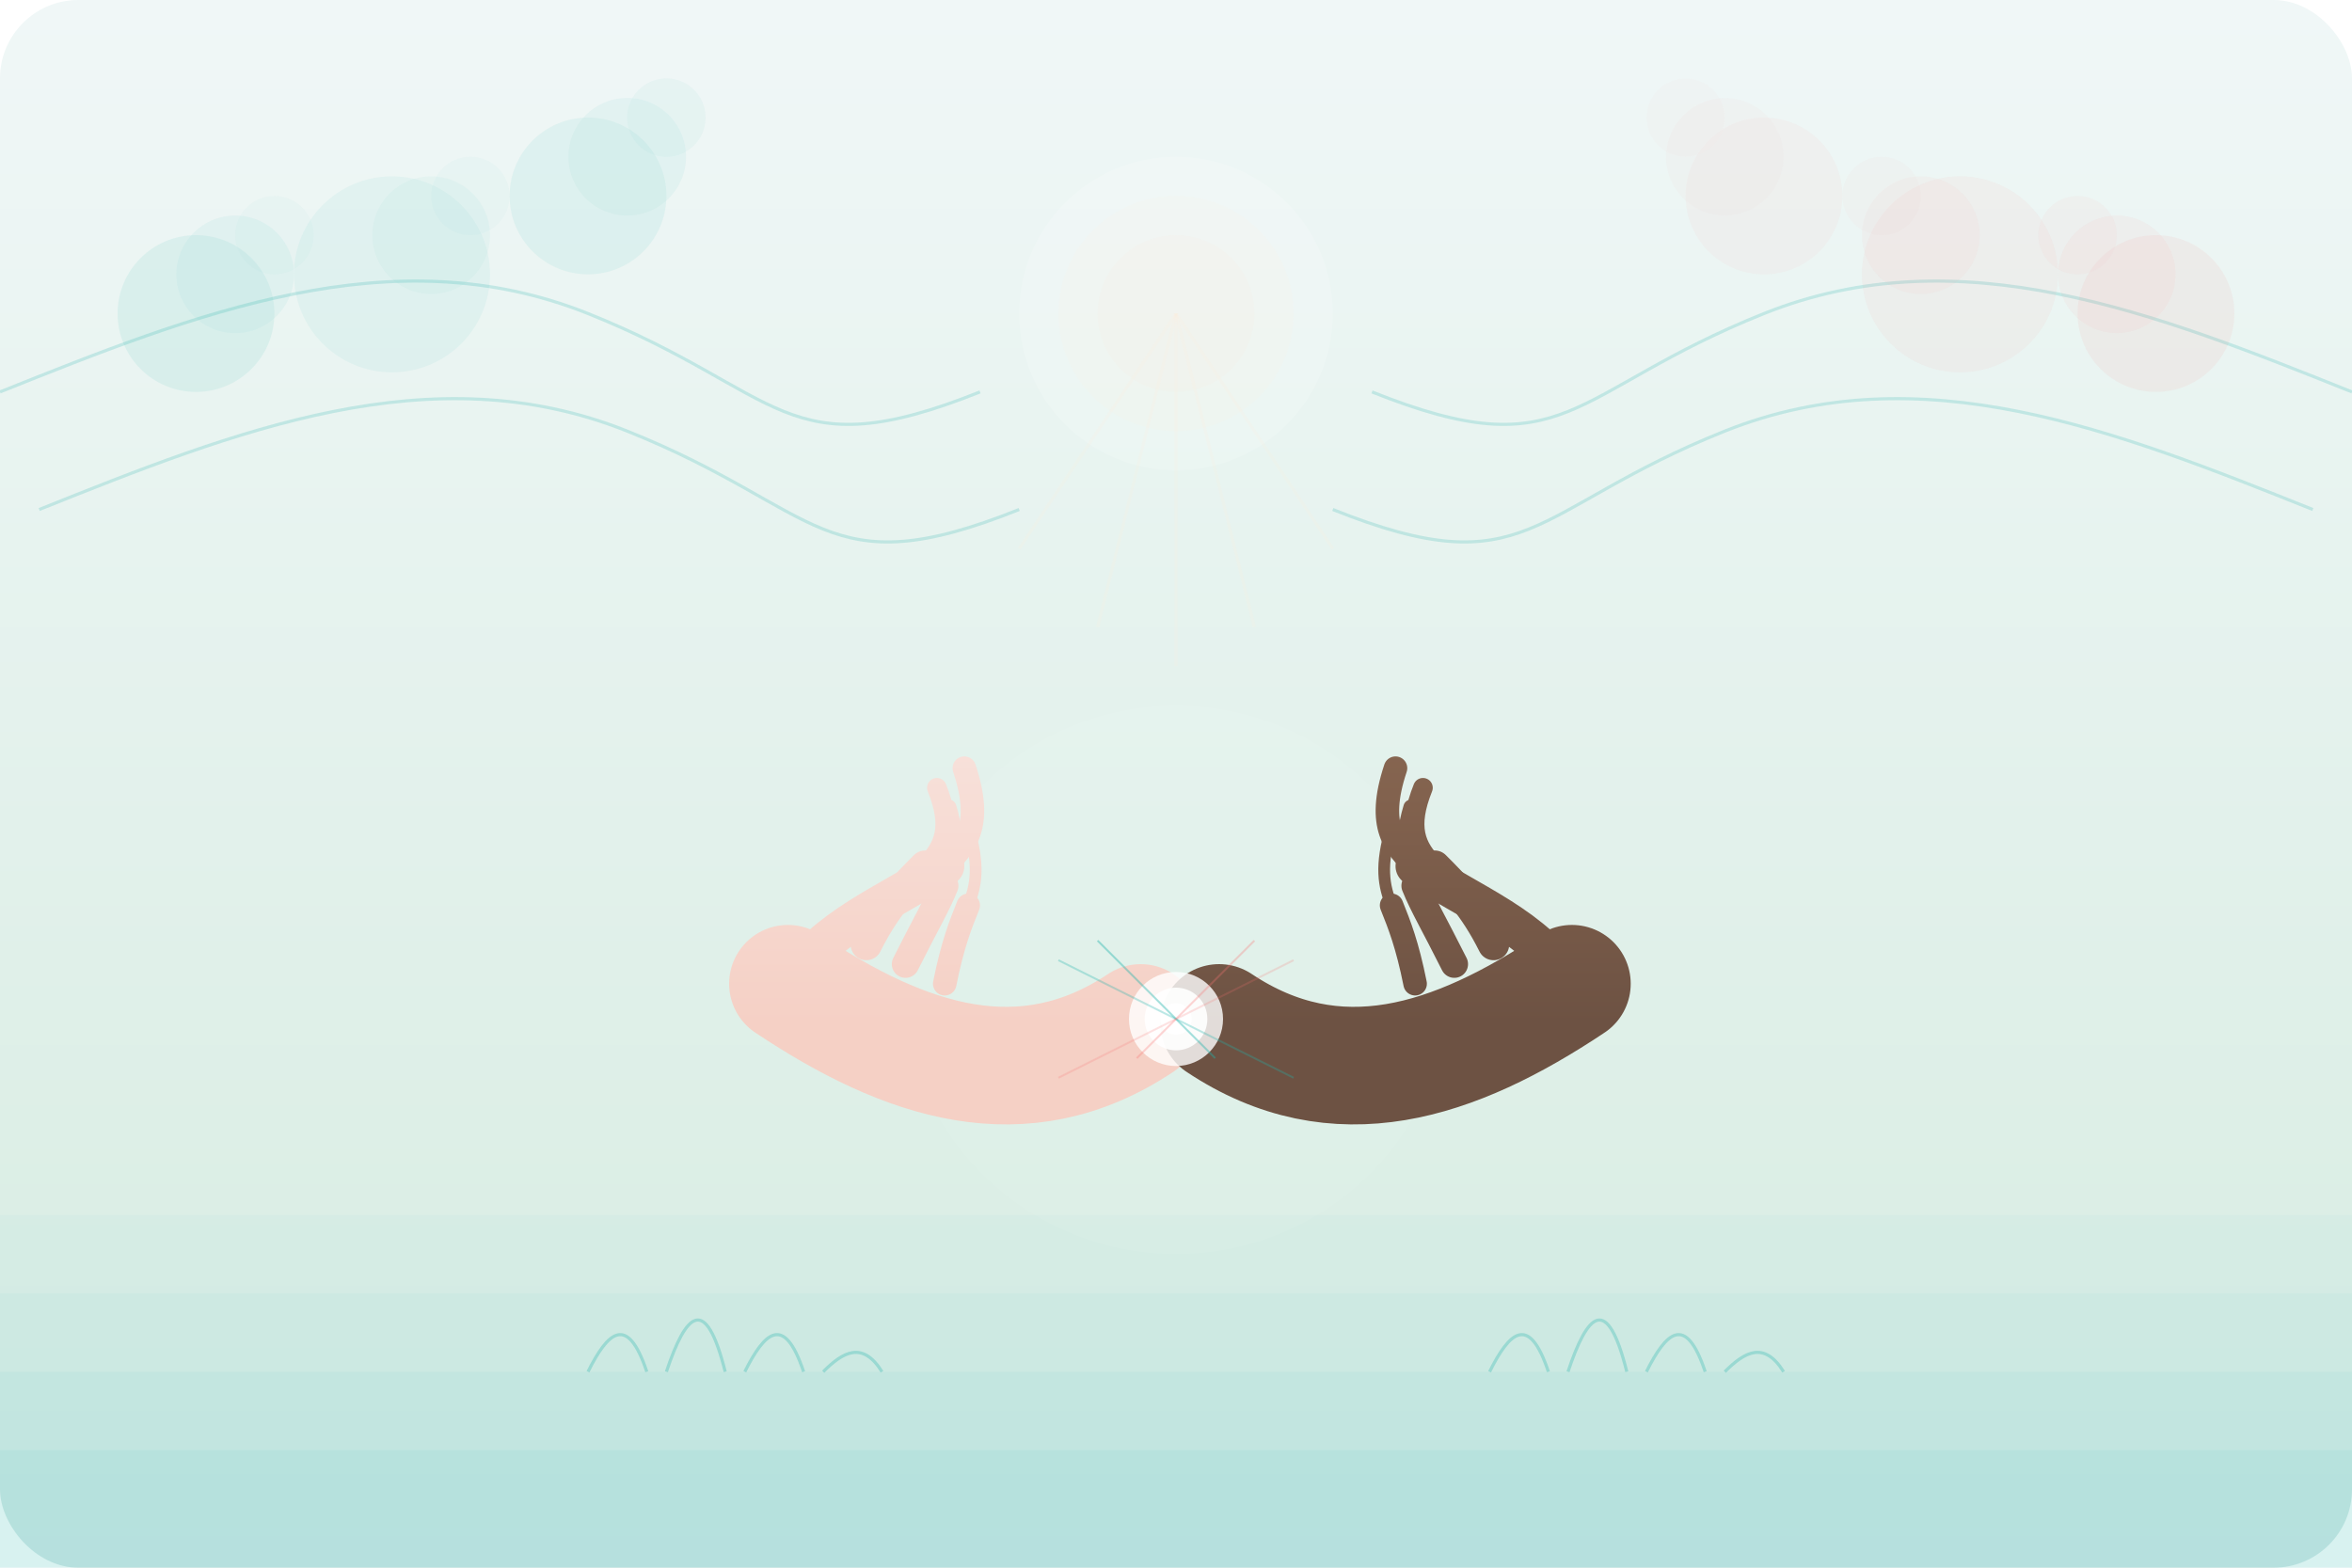 <?xml version="1.0" encoding="UTF-8" standalone="no"?>
<svg width="600" height="400" viewBox="0 0 600 400" fill="none" xmlns="http://www.w3.org/2000/svg">
  <!-- Background gradients with website's color scheme -->
  <defs>
    <linearGradient id="bgGradient" x1="300" y1="0" x2="300" y2="400" gradientUnits="userSpaceOnUse">
      <stop offset="0%" stop-color="#F0F7F7" /> <!-- Light background -->
      <stop offset="80%" stop-color="#DBEEE5" /> <!-- Light mint background -->
      <stop offset="100%" stop-color="#D6E9E9" /> <!-- Subtle teal hint -->
    </linearGradient>
    <linearGradient id="handLight" x1="250" y1="180" x2="250" y2="260" gradientUnits="userSpaceOnUse">
      <stop offset="0%" stop-color="#F8E3DD" /> <!-- Light skin tone -->
      <stop offset="100%" stop-color="#F5D0C5" /> <!-- Slightly darker skin tone -->
    </linearGradient>
    <linearGradient id="handDark" x1="350" y1="180" x2="350" y2="260" gradientUnits="userSpaceOnUse">
      <stop offset="0%" stop-color="#8A6852" /> <!-- Dark skin tone -->
      <stop offset="100%" stop-color="#6D5243" /> <!-- Slightly darker skin tone -->
    </linearGradient>
    <filter id="glow" x="-20%" y="-20%" width="140%" height="140%">
      <feGaussianBlur in="SourceGraphic" stdDeviation="5" />
      <feComponentTransfer>
        <feFuncA type="linear" slope="0.3" />
      </feComponentTransfer>
      <feMerge>
        <feMergeNode />
        <feMergeNode in="SourceGraphic" />
      </feMerge>
    </filter>
    <filter id="softShadow" x="-10%" y="-10%" width="120%" height="120%">
      <feGaussianBlur in="SourceAlpha" stdDeviation="2" />
      <feOffset dx="1" dy="1" result="offsetblur" />
      <feComponentTransfer>
        <feFuncA type="linear" slope="0.2" />
      </feComponentTransfer>
      <feMerge>
        <feMergeNode />
        <feMergeNode in="SourceGraphic" />
      </feMerge>
    </filter>
  </defs>
  
  <!-- Background with modern gradient approach -->
  <rect width="600" height="400" rx="20" fill="url(#bgGradient)" />
  
  <!-- Abstract nature elements - minimalistic impressionist style -->
  <!-- Left side branch -->
  <path d="M0 100 C50 80 100 60 150 80 C200 100 200 120 250 100" stroke="#20B2AA" stroke-width="0.8" stroke-opacity="0.2" fill="none" />
  <path d="M10 130 C60 110 110 90 160 110 C210 130 210 150 260 130" stroke="#20B2AA" stroke-width="0.8" stroke-opacity="0.2" fill="none" />
  
  <!-- Right side branch -->
  <path d="M600 100 C550 80 500 60 450 80 C400 100 400 120 350 100" stroke="#20B2AA" stroke-width="0.8" stroke-opacity="0.2" fill="none" />
  <path d="M590 130 C540 110 490 90 440 110 C390 130 390 150 340 130" stroke="#20B2AA" stroke-width="0.8" stroke-opacity="0.2" fill="none" />
  
  <!-- Abstract leaf formations with primary, secondary, and accent colors -->
  <!-- Left side leaf clusters -->
  <g opacity="0.3">
    <circle cx="50" cy="80" r="20" fill="#20B2AA" opacity="0.3" />
    <circle cx="60" cy="70" r="15" fill="#20B2AA" opacity="0.2" />
    <circle cx="70" cy="60" r="10" fill="#20B2AA" opacity="0.1" />
    
    <circle cx="100" cy="70" r="25" fill="#20B2AA" opacity="0.2" />
    <circle cx="110" cy="60" r="15" fill="#20B2AA" opacity="0.15" />
    <circle cx="120" cy="50" r="10" fill="#20B2AA" opacity="0.1" />
    
    <circle cx="150" cy="50" r="20" fill="#20B2AA" opacity="0.25" />
    <circle cx="160" cy="40" r="15" fill="#20B2AA" opacity="0.2" />
    <circle cx="170" cy="30" r="10" fill="#20B2AA" opacity="0.15" />
  </g>
  
  <!-- Right side leaf clusters -->
  <g opacity="0.3">
    <circle cx="550" cy="80" r="20" fill="#F87171" opacity="0.25" />
    <circle cx="540" cy="70" r="15" fill="#F87171" opacity="0.2" />
    <circle cx="530" cy="60" r="10" fill="#F87171" opacity="0.15" />
    
    <circle cx="500" cy="70" r="25" fill="#F87171" opacity="0.2" />
    <circle cx="490" cy="60" r="15" fill="#F87171" opacity="0.15" />
    <circle cx="480" cy="50" r="10" fill="#F87171" opacity="0.1" />
    
    <circle cx="450" cy="50" r="20" fill="#F87171" opacity="0.15" />
    <circle cx="440" cy="40" r="15" fill="#F87171" opacity="0.1" />
    <circle cx="430" cy="30" r="10" fill="#F87171" opacity="0.05" />
  </g>
  
  <!-- Minimalist sun/light source -->
  <circle cx="300" cy="80" r="40" fill="#FFFFFF" opacity="0.15" />
  <circle cx="300" cy="80" r="30" fill="#FFEDD5" opacity="0.1" />
  <circle cx="300" cy="80" r="20" fill="#FED7AA" opacity="0.05" />
  
  <!-- Subtle light rays -->
  <line x1="300" y1="80" x2="300" y2="170" stroke="#FFEDD5" stroke-opacity="0.15" stroke-width="0.8" />
  <line x1="300" y1="80" x2="280" y2="160" stroke="#FFEDD5" stroke-opacity="0.15" stroke-width="0.8" />
  <line x1="300" y1="80" x2="320" y2="160" stroke="#FFEDD5" stroke-opacity="0.15" stroke-width="0.8" />
  <line x1="300" y1="80" x2="260" y2="140" stroke="#FFEDD5" stroke-opacity="0.15" stroke-width="0.8" />
  <line x1="300" y1="80" x2="340" y2="140" stroke="#FFEDD5" stroke-opacity="0.15" stroke-width="0.8" />
  
  <!-- Ground planes with modern layered approach -->
  <rect x="0" y="310" width="600" height="90" fill="#20B2AA" opacity="0.03" />
  <rect x="0" y="330" width="600" height="70" fill="#20B2AA" opacity="0.04" />
  <rect x="0" y="350" width="600" height="50" fill="#20B2AA" opacity="0.05" />
  <rect x="0" y="370" width="600" height="30" fill="#20B2AA" opacity="0.07" />
  
  <!-- Stylized grass in foreground - minimal style -->
  <g transform="translate(150, 350)" opacity="0.3">
    <path d="M0 0 C5 -10 10 -15 15 0" stroke="#20B2AA" stroke-width="0.8" fill="none" />
    <path d="M20 0 C25 -15 30 -20 35 0" stroke="#20B2AA" stroke-width="0.8" fill="none" />
    <path d="M40 0 C45 -10 50 -15 55 0" stroke="#20B2AA" stroke-width="0.8" fill="none" />
    <path d="M60 0 C65 -5 70 -8 75 0" stroke="#20B2AA" stroke-width="0.8" fill="none" />
  </g>
  
  <g transform="translate(380, 350)" opacity="0.3">
    <path d="M0 0 C5 -10 10 -15 15 0" stroke="#20B2AA" stroke-width="0.8" fill="none" />
    <path d="M20 0 C25 -15 30 -20 35 0" stroke="#20B2AA" stroke-width="0.8" fill="none" />
    <path d="M40 0 C45 -10 50 -15 55 0" stroke="#20B2AA" stroke-width="0.8" fill="none" />
    <path d="M60 0 C65 -5 70 -8 75 0" stroke="#20B2AA" stroke-width="0.8" fill="none" />
  </g>
  
  <!-- Central glow behind hands -->
  <circle cx="300" cy="250" r="70" fill="#FFFFFF" opacity="0.2" filter="url(#glow)" />
  
  <!-- Hands reaching out with modern artistic style -->
  <!-- Light hand (left) -->
  <g filter="url(#softShadow)">
    <!-- Palm and wrist -->
    <path d="M200 250 C230 270 260 280 290 260" stroke="url(#handLight)" stroke-width="30" stroke-linecap="round" />
    
    <!-- Fingers with more elegant curves -->
    <path d="M200 250 C210 235 225 230 240 220" stroke="url(#handLight)" stroke-width="10" stroke-linecap="round" fill="none" />
    <path d="M240 220 C245 215 250 210 245 195" stroke="url(#handLight)" stroke-width="6" stroke-linecap="round" fill="none" />
    
    <path d="M220 240 C225 230 230 225 235 220" stroke="url(#handLight)" stroke-width="8" stroke-linecap="round" fill="none" />
    <path d="M235 220 C240 215 242 210 238 200" stroke="url(#handLight)" stroke-width="5" stroke-linecap="round" fill="none" />
    
    <path d="M230 245 C235 235 238 230 240 225" stroke="url(#handLight)" stroke-width="7" stroke-linecap="round" fill="none" />
    <path d="M240 225 C242 220 244 215 241 205" stroke="url(#handLight)" stroke-width="4" stroke-linecap="round" fill="none" />
    
    <path d="M240 250 C242 240 244 235 246 230" stroke="url(#handLight)" stroke-width="6" stroke-linecap="round" fill="none" />
    <path d="M246 230 C248 225 249 220 246 210" stroke="url(#handLight)" stroke-width="3" stroke-linecap="round" fill="none" />
  </g>
  
  <!-- Dark hand (right) -->
  <g filter="url(#softShadow)">
    <!-- Palm and wrist -->
    <path d="M400 250 C370 270 340 280 310 260" stroke="url(#handDark)" stroke-width="30" stroke-linecap="round" />
    
    <!-- Fingers with more elegant curves -->
    <path d="M400 250 C390 235 375 230 360 220" stroke="url(#handDark)" stroke-width="10" stroke-linecap="round" fill="none" />
    <path d="M360 220 C355 215 350 210 355 195" stroke="url(#handDark)" stroke-width="6" stroke-linecap="round" fill="none" />
    
    <path d="M380 240 C375 230 370 225 365 220" stroke="url(#handDark)" stroke-width="8" stroke-linecap="round" fill="none" />
    <path d="M365 220 C360 215 358 210 362 200" stroke="url(#handDark)" stroke-width="5" stroke-linecap="round" fill="none" />
    
    <path d="M370 245 C365 235 362 230 360 225" stroke="url(#handDark)" stroke-width="7" stroke-linecap="round" fill="none" />
    <path d="M360 225 C358 220 356 215 359 205" stroke="url(#handDark)" stroke-width="4" stroke-linecap="round" fill="none" />
    
    <path d="M360 250 C358 240 356 235 354 230" stroke="url(#handDark)" stroke-width="6" stroke-linecap="round" fill="none" />
    <path d="M354 230 C352 225 351 220 354 210" stroke="url(#handDark)" stroke-width="3" stroke-linecap="round" fill="none" />
  </g>
  
  <!-- Connection point between hands with glow -->
  <circle cx="300" cy="260" r="12" fill="#FFFFFF" opacity="0.8" />
  <circle cx="300" cy="260" r="8" fill="#FFFFFF" opacity="0.9" />
  <circle cx="300" cy="260" r="4" fill="#FFFFFF" />
  
  <!-- Energy lines connecting hands -->
  <path d="M280 240 C285 245 290 250 295 255 C300 260 305 265 310 270" stroke="#20B2AA" stroke-opacity="0.4" stroke-width="0.5" />
  <path d="M270 245 C280 250 290 255 300 260 C310 265 320 270 330 275" stroke="#20B2AA" stroke-opacity="0.3" stroke-width="0.5" />
  <path d="M320 240 C315 245 310 250 305 255 C300 260 295 265 290 270" stroke="#F87171" stroke-opacity="0.3" stroke-width="0.5" />
  <path d="M330 245 C320 250 310 255 300 260 C290 265 280 270 270 275" stroke="#F87171" stroke-opacity="0.2" stroke-width="0.5" />
</svg>